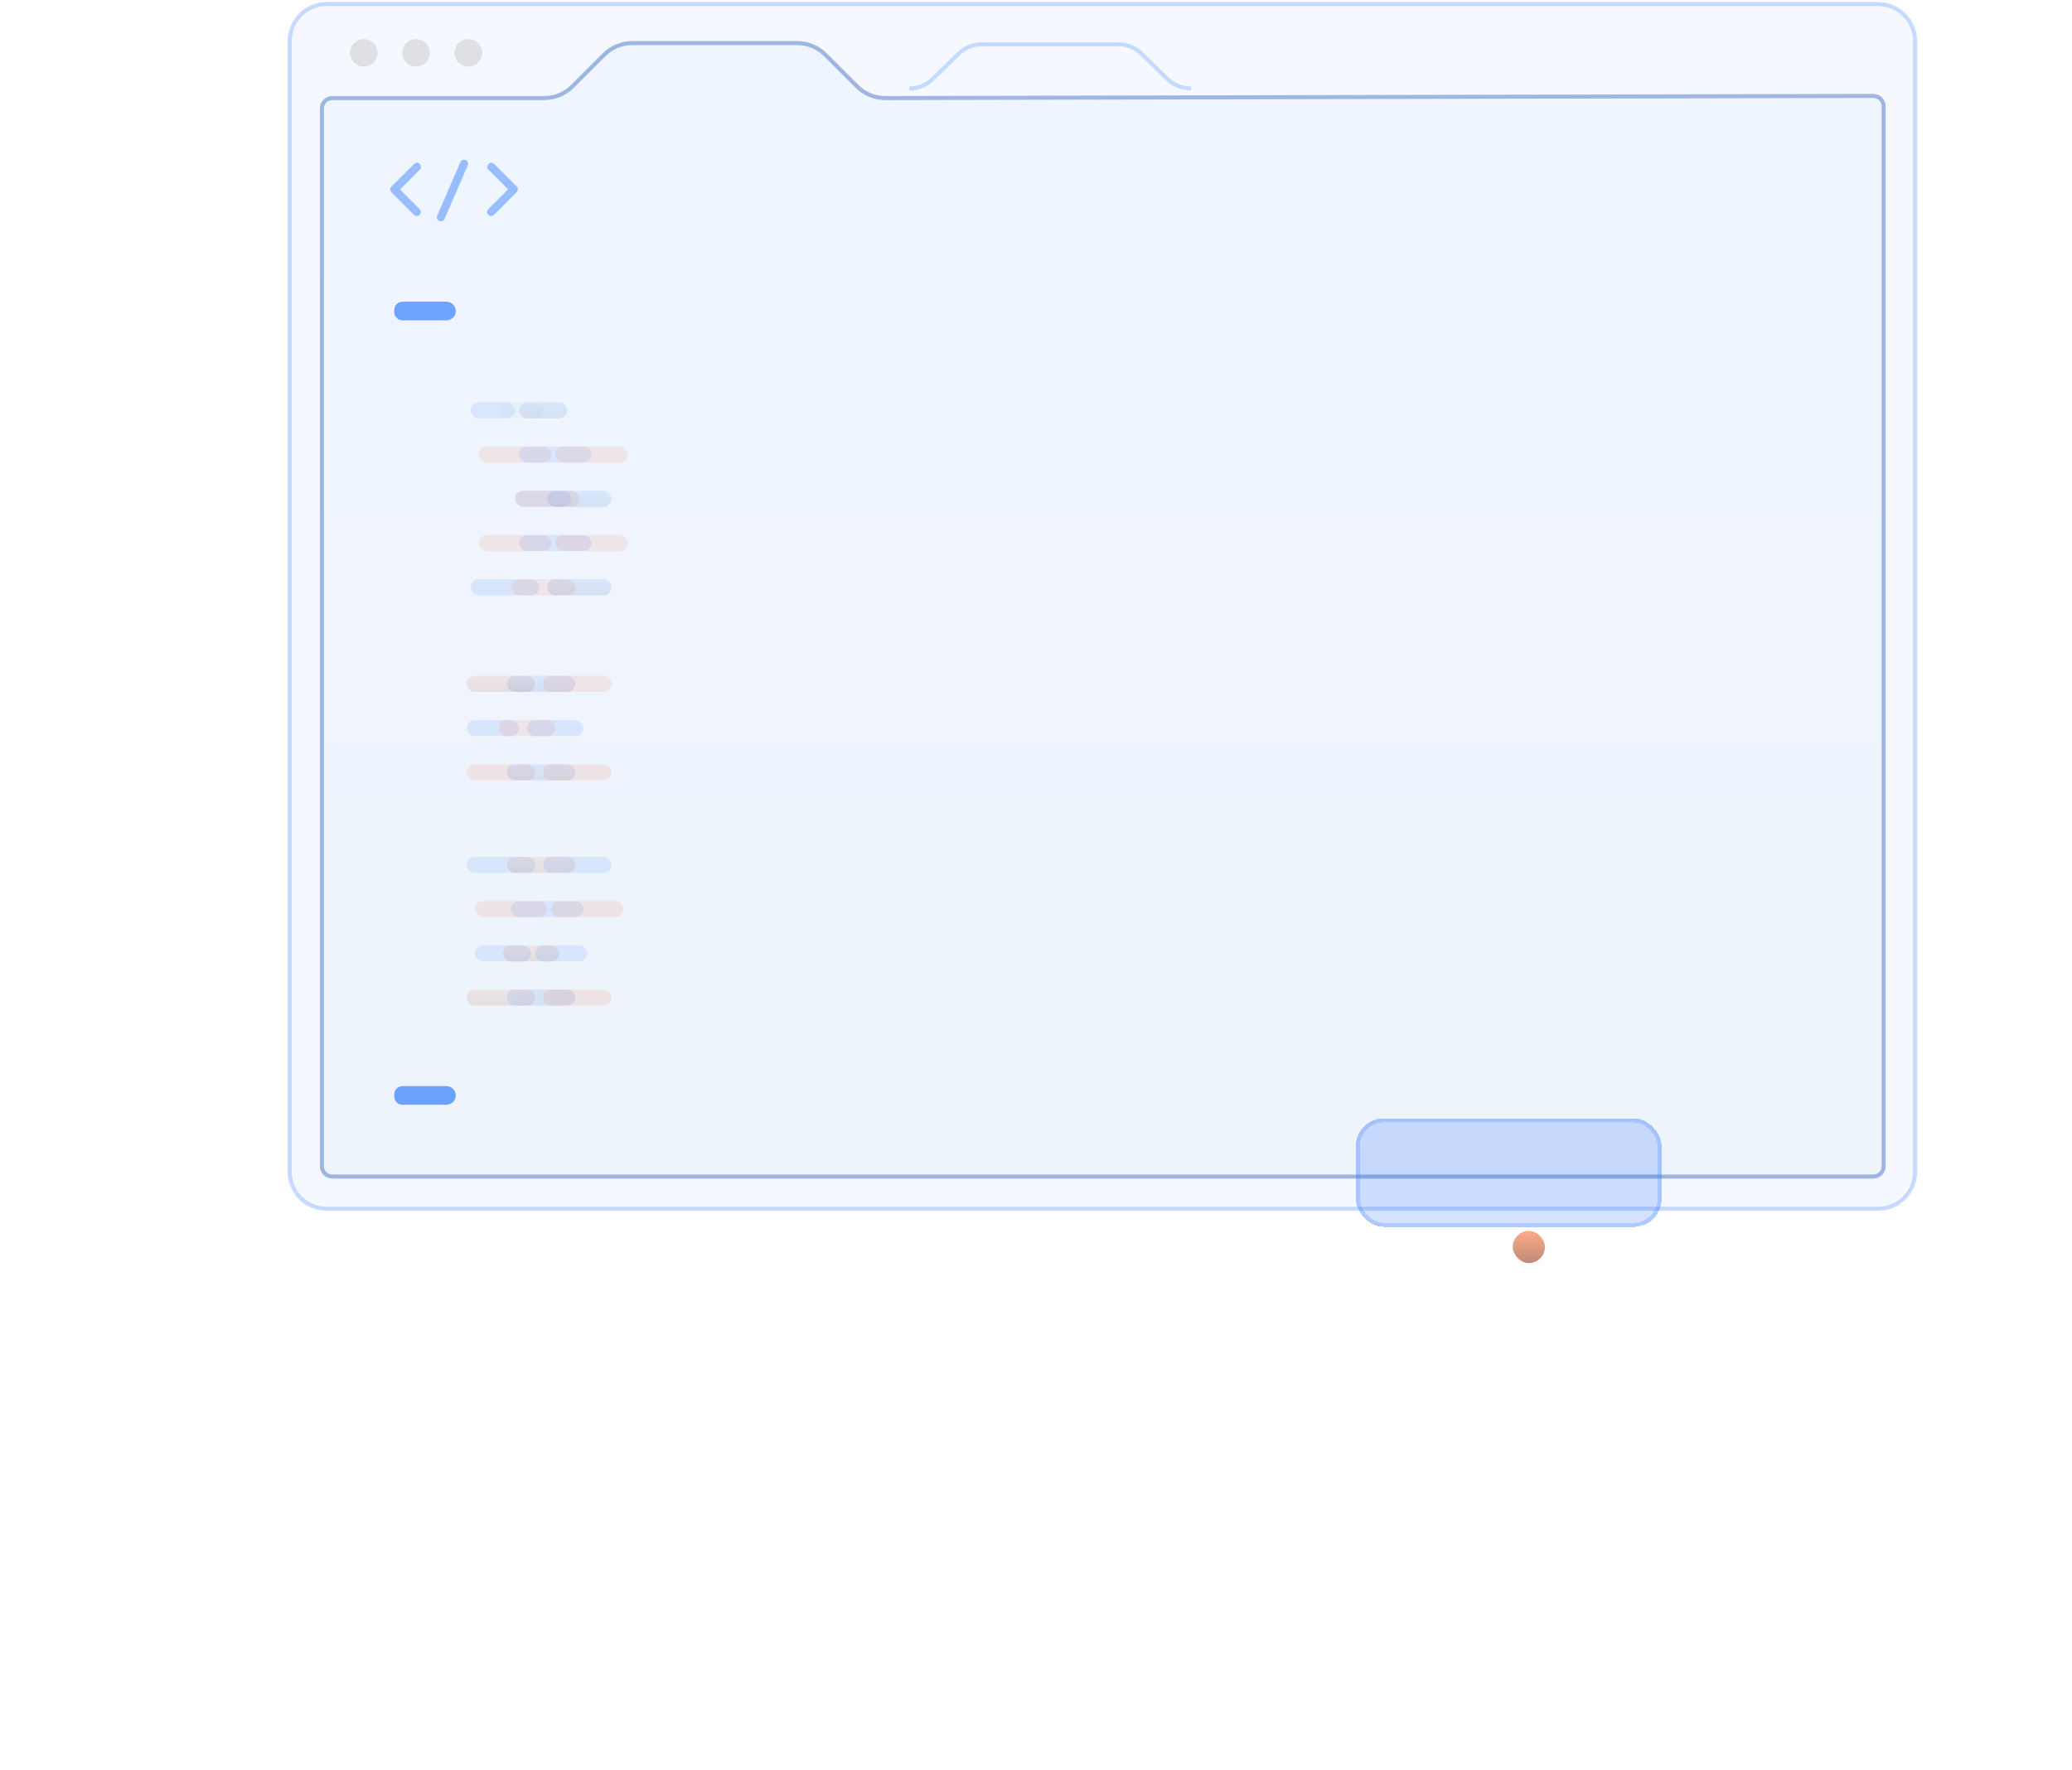 <svg width="515" height="440" viewBox="0 0 515 440" fill="none" xmlns="http://www.w3.org/2000/svg">
<path d="M110.032 88H120.963C122.244 88 123.284 89.04 123.284 90.321C123.284 91.602 122.244 92.642 120.963 92.642H110.032C108.909 92.642 108 91.733 108 90.611V90.039C108 88.916 108.909 88.007 110.032 88.007V88Z" fill="white" fill-opacity="0.51"/>
<path d="M110.032 258H120.963C122.244 258 123.284 259.04 123.284 260.321C123.284 261.602 122.244 262.643 120.963 262.643H110.032C108.909 262.643 108 261.733 108 260.611V260.039C108 258.916 108.909 258.007 110.032 258.007V258Z" fill="white" fill-opacity="0.51"/>
<path d="M110.032 201H120.963C122.244 201 123.284 202.04 123.284 203.321C123.284 204.602 122.244 205.643 120.963 205.643H110.032C108.909 205.643 108 204.733 108 203.611V203.039C108 201.916 108.909 201.007 110.032 201.007V201Z" fill="white" fill-opacity="0.51"/>
<path d="M110.032 156H120.963C122.244 156 123.284 157.04 123.284 158.321C123.284 159.602 122.244 160.643 120.963 160.643H110.032C108.909 160.643 108 159.733 108 158.611V158.039C108 156.916 108.909 156.007 110.032 156.007V156Z" fill="white" fill-opacity="0.51"/>
<path d="M100.032 75H110.963C112.244 75 113.284 76.04 113.284 77.321C113.284 78.602 112.244 79.642 110.963 79.642H100.032C98.909 79.642 98 78.733 98 77.611V77.039C98 75.916 98.909 75.007 100.032 75.007V75Z" fill="#4387FF" fill-opacity="0.75"/>
<path d="M100.032 270H110.963C112.244 270 113.284 271.04 113.284 272.321C113.284 273.602 112.244 274.643 110.963 274.643H100.032C98.909 274.643 98 273.733 98 272.611V272.039C98 270.916 98.909 270.007 100.032 270.007V270Z" fill="#4387FF" fill-opacity="0.75"/>
<rect x="117" y="100" width="11" height="4" rx="2" fill="#4387FF" fill-opacity="0.13"/>
<rect x="124" y="100" width="11" height="4" rx="2" fill="#D9D9D9" fill-opacity="0.13"/>
<rect x="129" y="100" width="12" height="4" rx="2" fill="url(#paint0_linear_189_8234)" fill-opacity="0.13"/>
<rect x="119" y="111" width="18" height="4" rx="2" fill="#FF7843" fill-opacity="0.13"/>
<rect x="128" y="122" width="14" height="4" rx="2" fill="#4387FF" fill-opacity="0.13"/>
<rect x="129" y="111" width="18" height="4" rx="2" fill="#4387FF" fill-opacity="0.13"/>
<rect x="138" y="111" width="18" height="4" rx="2" fill="#FF7843" fill-opacity="0.13"/>
<rect x="128" y="122" width="16" height="4" rx="2" fill="#FF7843" fill-opacity="0.13"/>
<rect x="136" y="122" width="16" height="4" rx="2" fill="url(#paint1_linear_189_8234)" fill-opacity="0.13"/>
<rect x="116" y="168" width="17" height="4" rx="2" fill="url(#paint2_linear_189_8234)" fill-opacity="0.13"/>
<rect x="116" y="179" width="13" height="4" rx="2" fill="#4387FF" fill-opacity="0.13"/>
<rect x="119" y="133" width="18" height="4" rx="2" fill="#FF7843" fill-opacity="0.13"/>
<rect x="116" y="190" width="17" height="4" rx="2" fill="#FF7843" fill-opacity="0.13"/>
<rect x="116" y="213" width="17" height="4" rx="2" fill="#4387FF" fill-opacity="0.13"/>
<rect x="129" y="133" width="18" height="4" rx="2" fill="#4387FF" fill-opacity="0.13"/>
<rect x="138" y="133" width="18" height="4" rx="2" fill="#FF7843" fill-opacity="0.13"/>
<rect x="126" y="168" width="17" height="4" rx="2" fill="url(#paint3_linear_189_8234)" fill-opacity="0.13"/>
<rect x="124" y="179" width="14" height="4" rx="2" fill="#FF7843" fill-opacity="0.13"/>
<rect x="126" y="190" width="17" height="4" rx="2" fill="url(#paint4_linear_189_8234)" fill-opacity="0.13"/>
<rect x="135" y="168" width="17" height="4" rx="2" fill="#FF7843" fill-opacity="0.13"/>
<rect x="131" y="179" width="14" height="4" rx="2" fill="#4387FF" fill-opacity="0.13"/>
<rect x="135" y="190" width="17" height="4" rx="2" fill="#FF7843" fill-opacity="0.13"/>
<rect x="126" y="213" width="17" height="4" rx="2" fill="url(#paint5_linear_189_8234)" fill-opacity="0.13"/>
<rect x="135" y="213" width="17" height="4" rx="2" fill="#4387FF" fill-opacity="0.13"/>
<rect x="118" y="224" width="18" height="4" rx="2" fill="#FF7843" fill-opacity="0.13"/>
<rect x="116" y="246" width="17" height="4" rx="2" fill="url(#paint6_linear_189_8234)" fill-opacity="0.13"/>
<rect x="117" y="144" width="17" height="4" rx="2" fill="#4387FF" fill-opacity="0.13"/>
<rect x="118" y="235" width="14" height="4" rx="2" fill="#4387FF" fill-opacity="0.13"/>
<rect x="127" y="224" width="18" height="4" rx="2" fill="#4387FF" fill-opacity="0.13"/>
<rect x="137" y="224" width="18" height="4" rx="2" fill="#FF7843" fill-opacity="0.13"/>
<rect x="125" y="235" width="14" height="4" rx="2" fill="url(#paint7_linear_189_8234)" fill-opacity="0.13"/>
<rect x="133" y="235" width="13" height="4" rx="2" fill="#4387FF" fill-opacity="0.13"/>
<rect x="126" y="246" width="17" height="4" rx="2" fill="url(#paint8_linear_189_8234)" fill-opacity="0.13"/>
<rect x="127" y="144" width="16" height="4" rx="2" fill="#FF7843" fill-opacity="0.13"/>
<rect x="135" y="246" width="17" height="4" rx="2" fill="#FF7843" fill-opacity="0.13"/>
<rect x="136" y="144" width="16" height="4" rx="2" fill="url(#paint9_linear_189_8234)" fill-opacity="0.13"/>
<path opacity="0.56" d="M466.837 1L81.163 1C76.103 1 72 5.121 72 10.204L72 291.296C72 296.379 76.103 300.5 81.163 300.5L274 300.5H466.837C471.897 300.5 476 296.379 476 291.296L476 10.204C476 5.121 471.897 1 466.837 1Z" fill="url(#paint10_linear_189_8234)" fill-opacity="0.1" stroke="#4387FF" stroke-opacity="0.51" stroke-miterlimit="10"/>
<path opacity="0.47" d="M220.04 24.37C217.395 24.37 214.861 23.323 212.994 21.449L205.17 13.625C203.303 11.758 200.769 10.704 198.124 10.704L157.176 10.704C154.532 10.704 151.997 11.751 150.13 13.625L142.306 21.449C140.439 23.316 137.905 24.37 135.26 24.37L82.59 24.37C81.164 24.37 80 25.527 80 26.96L80 289.91C80 291.336 81.157 292.5 82.59 292.5L274.091 292.5H465.593C467.019 292.5 468.183 291.343 468.183 289.91L468.183 26.429C468.183 24.997 467.019 23.84 465.586 23.84L220.033 24.37H220.04Z" fill="url(#paint11_linear_189_8234)" fill-opacity="0.07" stroke="#3F6EBF" stroke-miterlimit="10"/>
<path opacity="0.27" d="M296 22C293.816 22 291.723 21.157 290.182 19.649L283.722 13.351C282.181 11.848 280.088 11 277.904 11L244.096 11C241.912 11 239.819 11.843 238.278 13.351L231.818 19.649C230.277 21.152 228.184 22 226 22" stroke="#4387FF" stroke-miterlimit="10"/>
<path d="M103.593 52.689L98 47.096L103.634 41.462" stroke="#4387FF" stroke-opacity="0.5" stroke-width="2" stroke-miterlimit="10" stroke-linecap="round" stroke-linejoin="round"/>
<path d="M122.114 41.462L127.707 47.055L122.073 52.689" stroke="#4387FF" stroke-opacity="0.5" stroke-width="2" stroke-miterlimit="10" stroke-linecap="round" stroke-linejoin="round"/>
<path d="M109.585 54.005L115.35 40.704" stroke="#4387FF" stroke-opacity="0.5" stroke-width="2" stroke-miterlimit="10" stroke-linecap="round" stroke-linejoin="round"/>
<path d="M90.43 16.565C92.324 16.565 93.86 15.029 93.86 13.134C93.86 11.24 92.324 9.704 90.43 9.704C88.536 9.704 87 11.24 87 13.134C87 15.029 88.536 16.565 90.43 16.565Z" fill="#CBCBCB" fill-opacity="0.52"/>
<path d="M103.413 16.565C105.308 16.565 106.844 15.029 106.844 13.134C106.844 11.24 105.308 9.704 103.413 9.704C101.519 9.704 99.983 11.24 99.983 13.134C99.983 15.029 101.519 16.565 103.413 16.565Z" fill="#CBCBCB" fill-opacity="0.52"/>
<path d="M116.397 16.565C118.291 16.565 119.827 15.029 119.827 13.134C119.827 11.24 118.291 9.704 116.397 9.704C114.502 9.704 112.967 11.24 112.967 13.134C112.967 15.029 114.502 16.565 116.397 16.565Z" fill="#CBCBCB" fill-opacity="0.52"/>
<g filter="url(#filter0_bd_189_8234)">
<rect x="342" y="283" width="76" height="27" rx="7" fill="#0055FF" fill-opacity="0.17" shape-rendering="crispEdges"/>
<rect x="342.5" y="283.5" width="75" height="26" rx="6.5" stroke="#4387FF" stroke-opacity="0.25" shape-rendering="crispEdges"/>
</g>
<g filter="url(#filter1_b_189_8234)">
<rect x="376" y="306" width="8" height="8" rx="4" fill="url(#paint12_linear_189_8234)" fill-opacity="0.63"/>
</g>
<defs>
<filter id="filter0_bd_189_8234" x="303.5" y="244.5" width="143" height="94" filterUnits="userSpaceOnUse" color-interpolation-filters="sRGB">
<feFlood flood-opacity="0" result="BackgroundImageFix"/>
<feGaussianBlur in="BackgroundImageFix" stdDeviation="10.2"/>
<feComposite in2="SourceAlpha" operator="in" result="effect1_backgroundBlur_189_8234"/>
<feColorMatrix in="SourceAlpha" type="matrix" values="0 0 0 0 0 0 0 0 0 0 0 0 0 0 0 0 0 0 127 0" result="hardAlpha"/>
<feOffset dx="-5" dy="-5"/>
<feGaussianBlur stdDeviation="16.75"/>
<feComposite in2="hardAlpha" operator="out"/>
<feColorMatrix type="matrix" values="0 0 0 0 0 0 0 0 0 0 0 0 0 0 0 0 0 0 0.23 0"/>
<feBlend mode="normal" in2="effect1_backgroundBlur_189_8234" result="effect2_dropShadow_189_8234"/>
<feBlend mode="normal" in="SourceGraphic" in2="effect2_dropShadow_189_8234" result="shape"/>
</filter>
<filter id="filter1_b_189_8234" x="372" y="302" width="16" height="16" filterUnits="userSpaceOnUse" color-interpolation-filters="sRGB">
<feFlood flood-opacity="0" result="BackgroundImageFix"/>
<feGaussianBlur in="BackgroundImageFix" stdDeviation="2"/>
<feComposite in2="SourceAlpha" operator="in" result="effect1_backgroundBlur_189_8234"/>
<feBlend mode="normal" in="SourceGraphic" in2="effect1_backgroundBlur_189_8234" result="shape"/>
</filter>
<linearGradient id="paint0_linear_189_8234" x1="135" y1="100" x2="135" y2="104" gradientUnits="userSpaceOnUse">
<stop stop-color="#4387FF"/>
<stop offset="1" stop-color="#285199"/>
</linearGradient>
<linearGradient id="paint1_linear_189_8234" x1="144" y1="122" x2="144" y2="126" gradientUnits="userSpaceOnUse">
<stop stop-color="#4387FF"/>
<stop offset="1" stop-color="#285199"/>
</linearGradient>
<linearGradient id="paint2_linear_189_8234" x1="124.5" y1="168" x2="124.5" y2="172" gradientUnits="userSpaceOnUse">
<stop stop-color="#FF7843"/>
<stop offset="1" stop-color="#994828"/>
</linearGradient>
<linearGradient id="paint3_linear_189_8234" x1="134.5" y1="168" x2="134.5" y2="172" gradientUnits="userSpaceOnUse">
<stop stop-color="#4387FF"/>
<stop offset="1" stop-color="#285199"/>
</linearGradient>
<linearGradient id="paint4_linear_189_8234" x1="134.5" y1="190" x2="134.5" y2="194" gradientUnits="userSpaceOnUse">
<stop stop-color="#4387FF"/>
<stop offset="1" stop-color="#285199"/>
</linearGradient>
<linearGradient id="paint5_linear_189_8234" x1="134.5" y1="213" x2="134.5" y2="217" gradientUnits="userSpaceOnUse">
<stop stop-color="#FF7843"/>
<stop offset="1" stop-color="#994828"/>
</linearGradient>
<linearGradient id="paint6_linear_189_8234" x1="124.5" y1="246" x2="124.5" y2="250" gradientUnits="userSpaceOnUse">
<stop stop-color="#FF7843"/>
<stop offset="1" stop-color="#994828"/>
</linearGradient>
<linearGradient id="paint7_linear_189_8234" x1="132" y1="235" x2="132" y2="239" gradientUnits="userSpaceOnUse">
<stop stop-color="#FF7843"/>
<stop offset="1" stop-color="#994828"/>
</linearGradient>
<linearGradient id="paint8_linear_189_8234" x1="126" y1="248" x2="143" y2="248" gradientUnits="userSpaceOnUse">
<stop stop-color="#4387FF"/>
<stop offset="1" stop-color="#285199"/>
</linearGradient>
<linearGradient id="paint9_linear_189_8234" x1="144" y1="144" x2="144" y2="148" gradientUnits="userSpaceOnUse">
<stop stop-color="#4387FF"/>
<stop offset="1" stop-color="#285199"/>
</linearGradient>
<linearGradient id="paint10_linear_189_8234" x1="274" y1="294.704" x2="274" y2="532.704" gradientUnits="userSpaceOnUse">
<stop stop-color="#4387FF"/>
<stop offset="1" stop-color="#285199"/>
</linearGradient>
<linearGradient id="paint11_linear_189_8234" x1="274.091" y1="10.704" x2="274.091" y2="230.425" gradientUnits="userSpaceOnUse">
<stop stop-color="#4387FF"/>
<stop offset="1" stop-color="#285199"/>
</linearGradient>
<linearGradient id="paint12_linear_189_8234" x1="380" y1="306" x2="380" y2="314" gradientUnits="userSpaceOnUse">
<stop stop-color="#FF7843"/>
<stop offset="1" stop-color="#994828"/>
</linearGradient>
</defs>
</svg>
